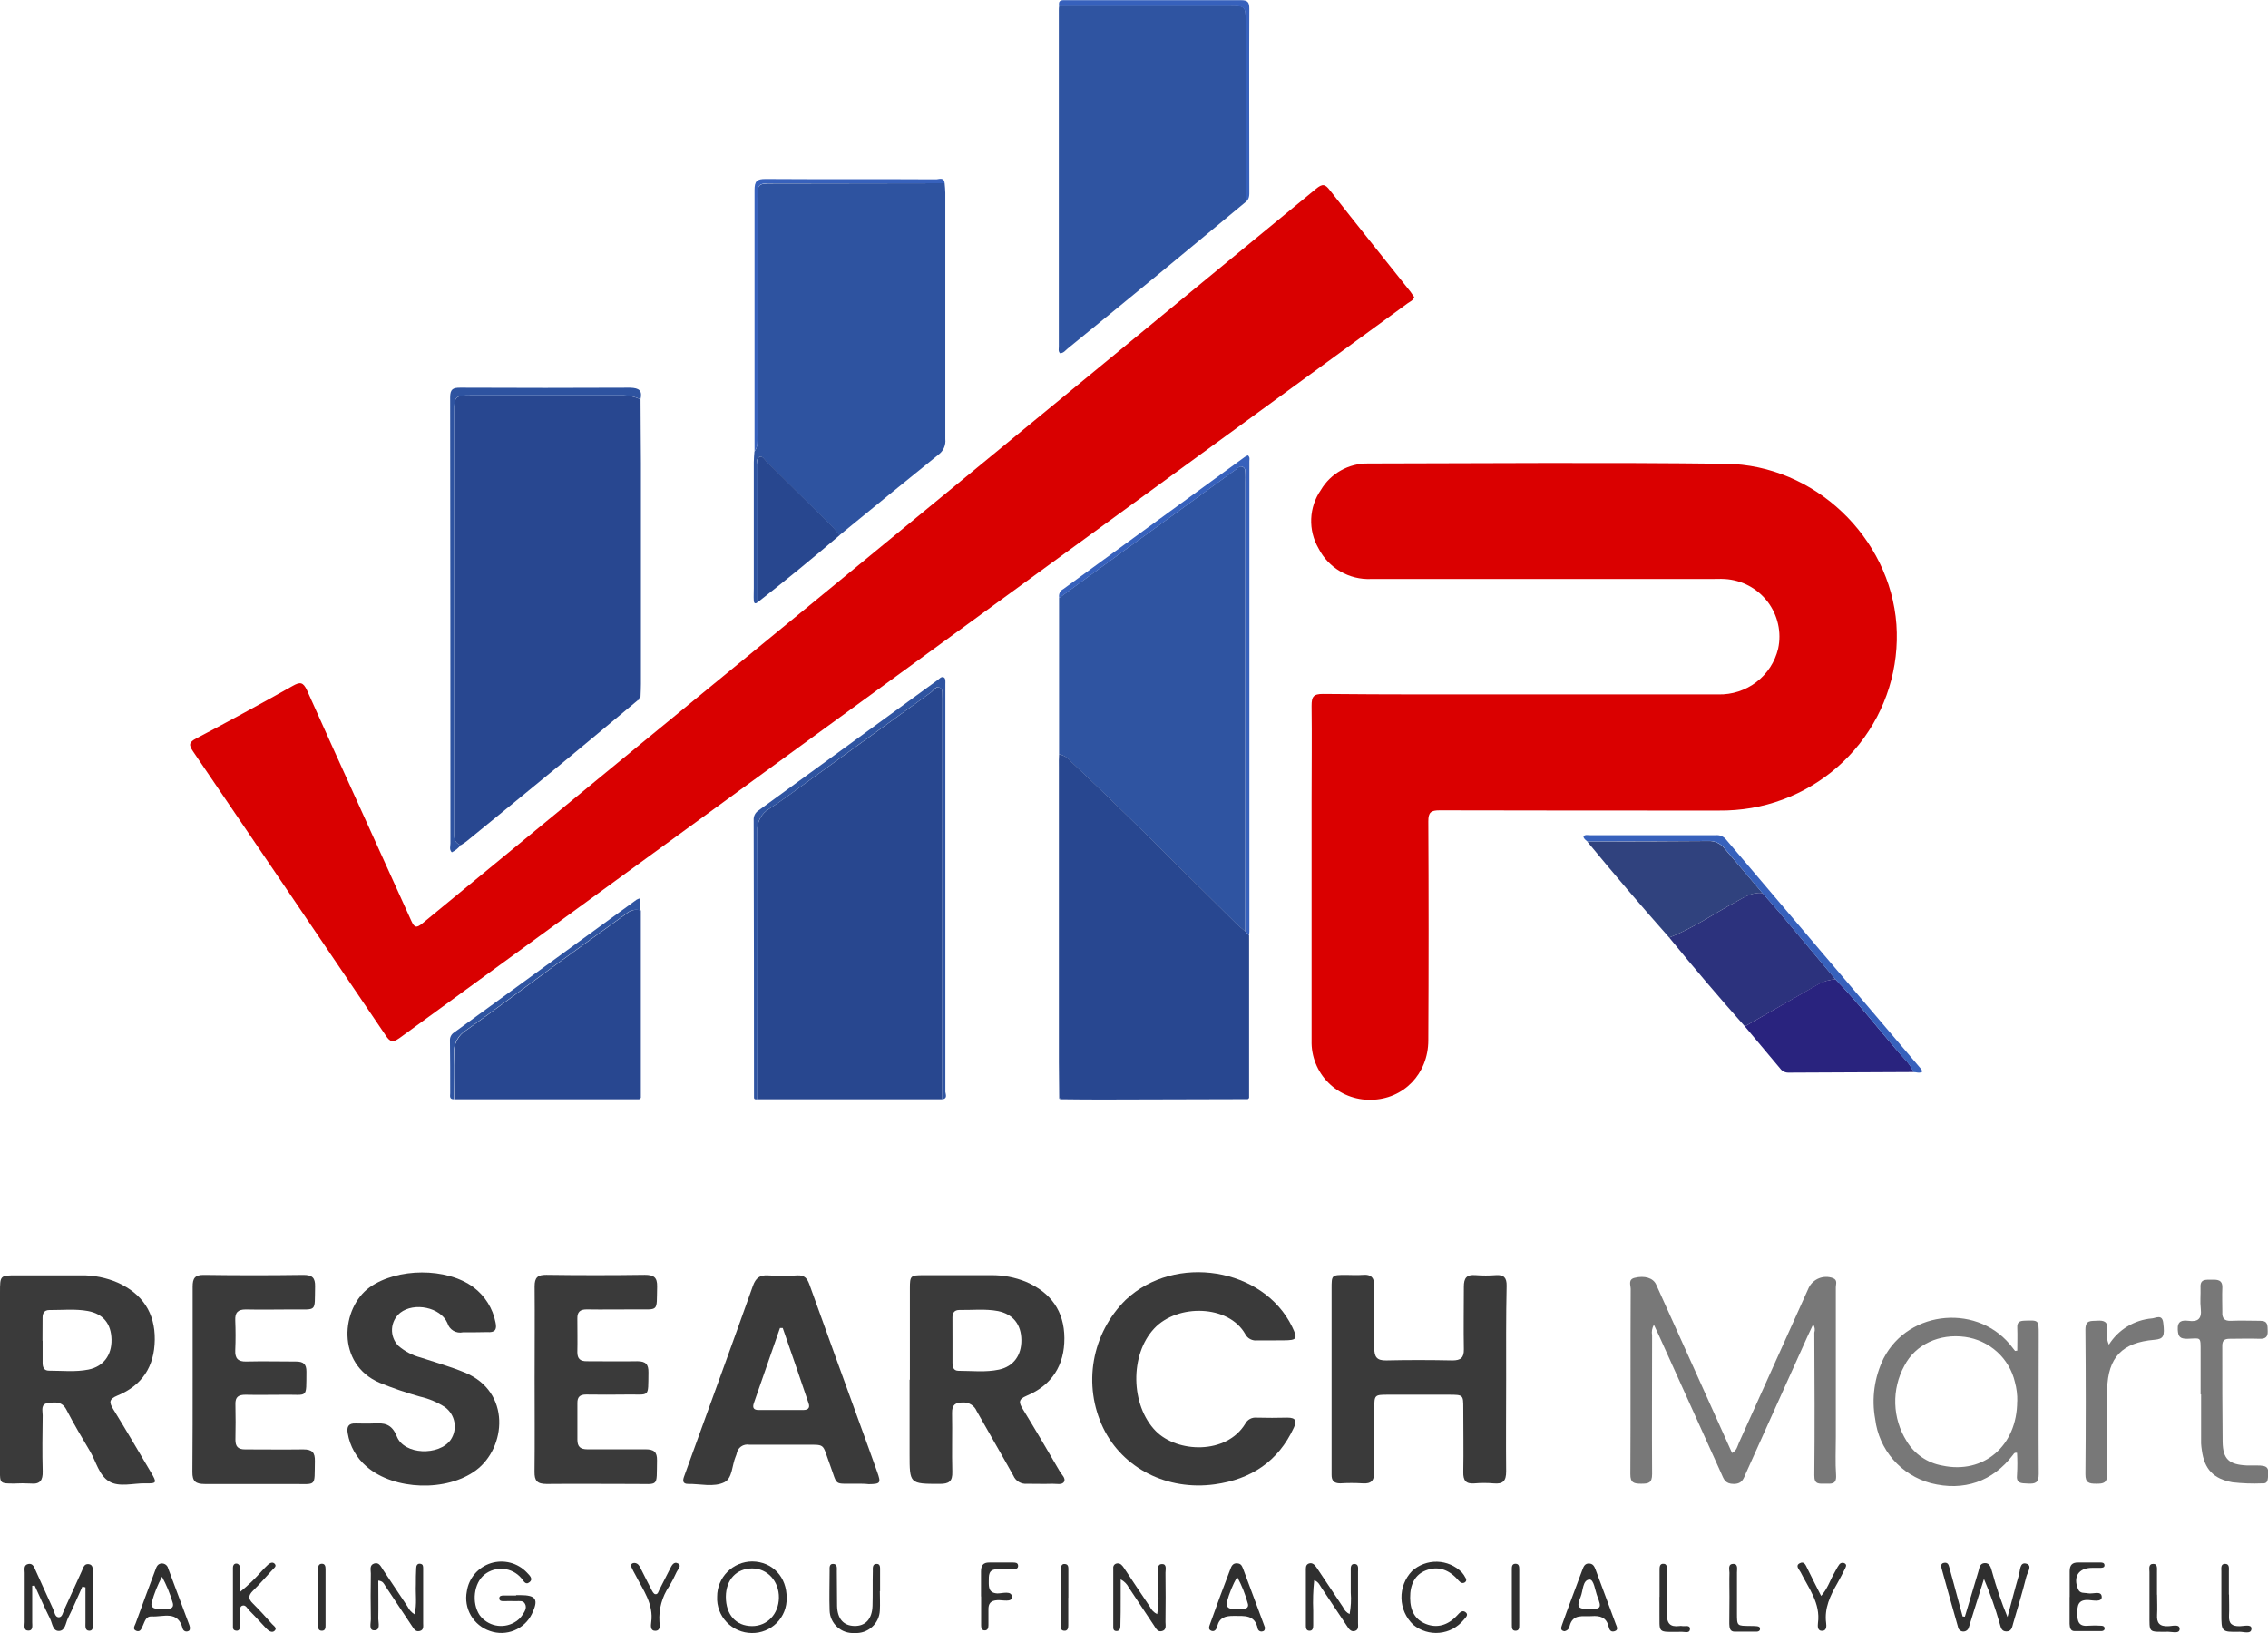 <svg width="100" height="72" viewBox="0 0 100 72" fill="none" xmlns="http://www.w3.org/2000/svg">
<g clip-path="url(#clip0_7_7)">
<path d="M62.355 13.095C62.308 13.252 62.176 13.294 62.075 13.366C59.407 15.313 56.739 17.26 54.071 19.206C49.401 22.612 44.73 26.017 40.058 29.42C32.574 34.87 25.092 40.32 17.611 45.772C17.308 45.983 17.197 45.939 17.005 45.653C14.178 41.474 11.349 37.301 8.515 33.134C8.312 32.835 8.332 32.727 8.656 32.556C10.08 31.805 11.494 31.036 12.898 30.246C13.229 30.059 13.363 30.062 13.539 30.441C15.057 33.831 16.605 37.207 18.132 40.593C18.273 40.909 18.365 40.925 18.628 40.709C24.389 35.967 30.155 31.231 35.928 26.5C43.299 20.444 50.665 14.386 58.026 8.325C58.312 8.09 58.428 8.113 58.641 8.395C59.814 9.896 61.01 11.379 62.195 12.868C62.244 12.945 62.302 13.023 62.355 13.095Z" fill="#D90000"/>
<path d="M67.067 30.617C69.967 30.617 72.868 30.617 75.766 30.617C76.371 30.631 76.963 30.439 77.443 30.072C77.923 29.705 78.261 29.186 78.401 28.602C78.479 28.244 78.478 27.873 78.397 27.516C78.317 27.158 78.16 26.822 77.937 26.53C77.714 26.239 77.43 25.998 77.105 25.825C76.779 25.652 76.42 25.552 76.052 25.529C75.853 25.517 75.653 25.529 75.452 25.529C70.451 25.529 65.451 25.529 60.452 25.529C59.977 25.549 59.506 25.433 59.096 25.194C58.686 24.956 58.354 24.605 58.139 24.184C57.908 23.787 57.795 23.334 57.813 22.876C57.831 22.419 57.98 21.976 58.242 21.599C58.454 21.241 58.758 20.945 59.123 20.741C59.487 20.536 59.899 20.431 60.318 20.435C65.574 20.425 70.832 20.384 76.088 20.448C80.009 20.494 83.335 23.694 83.617 27.534C83.748 29.427 83.168 31.302 81.988 32.796C80.808 34.29 79.111 35.298 77.227 35.624C76.748 35.705 76.262 35.744 75.776 35.738C71.678 35.738 67.577 35.738 63.477 35.728C63.094 35.728 62.975 35.815 62.977 36.213C62.994 39.429 62.994 42.647 62.977 45.865C62.977 47.348 61.881 48.469 60.457 48.49C60.109 48.499 59.763 48.437 59.44 48.309C59.116 48.181 58.823 47.989 58.577 47.744C58.331 47.5 58.138 47.208 58.01 46.887C57.881 46.566 57.82 46.223 57.83 45.877C57.83 42.346 57.83 38.814 57.83 35.283C57.83 33.893 57.847 32.505 57.83 31.117C57.83 30.718 57.909 30.593 58.336 30.596C61.247 30.625 64.154 30.617 67.067 30.617Z" fill="#DA0000"/>
<path d="M28.091 30.899C27.043 31.77 26.001 32.645 24.95 33.511C23.49 34.711 22.029 35.906 20.565 37.099C20.487 37.158 20.405 37.212 20.32 37.262C19.969 37.145 20.027 36.838 20.027 36.586C20.027 30.437 20.027 24.288 20.027 18.14C20.027 17.488 20.078 17.437 20.734 17.437C22.961 17.437 25.189 17.437 27.417 17.437C27.702 17.429 27.985 17.488 28.243 17.611C28.243 18.543 28.258 19.475 28.26 20.41C28.26 23.659 28.26 26.908 28.26 30.157C28.26 30.341 28.25 30.524 28.243 30.708L28.091 30.899Z" fill="#284790"/>
<path d="M41.545 48.467H33.397C33.397 44.528 33.397 40.589 33.397 36.65C33.382 36.453 33.423 36.256 33.515 36.081C33.607 35.906 33.747 35.76 33.918 35.66C34.475 35.293 35.014 34.895 35.554 34.503C37.386 33.176 39.218 31.851 41.049 30.526C41.169 30.439 41.276 30.242 41.438 30.314C41.6 30.386 41.528 30.617 41.549 30.778C41.552 30.834 41.552 30.891 41.549 30.947L41.545 48.467Z" fill="#28478F"/>
<path d="M41.651 8.08C41.662 8.219 41.681 8.359 41.681 8.503C41.681 12.124 41.681 15.745 41.681 19.365C41.695 19.49 41.676 19.616 41.628 19.731C41.579 19.847 41.502 19.948 41.404 20.026C39.932 21.209 38.471 22.408 37.008 23.603C36.924 23.489 36.835 23.379 36.739 23.275C35.754 22.293 34.767 21.314 33.779 20.338C33.694 20.253 33.619 20.09 33.478 20.151C33.337 20.213 33.397 20.378 33.397 20.497C33.397 22.518 33.397 24.539 33.397 26.559C33.288 26.65 33.241 26.582 33.236 26.485C33.224 26.3 33.236 26.116 33.236 25.934C33.236 24.081 33.236 22.226 33.236 20.372C33.236 20.217 33.254 20.062 33.264 19.908C33.429 19.696 33.395 19.452 33.395 19.215V8.764C33.395 8.116 33.42 8.092 34.069 8.092L41.651 8.08Z" fill="#2E53A0"/>
<path d="M46.696 33.255V26.366C47.592 25.713 48.486 25.061 49.381 24.408L54.494 20.696C54.583 20.63 54.664 20.524 54.793 20.588C54.921 20.651 54.901 20.776 54.908 20.889C54.914 21.001 54.908 21.115 54.908 21.228C54.908 27.843 54.908 34.459 54.908 41.076C54.761 40.945 54.605 40.822 54.464 40.682C52.057 38.309 49.684 35.899 47.221 33.581C47.09 33.414 46.904 33.299 46.696 33.255Z" fill="#2F54A1"/>
<path d="M54.921 8.908C53.706 9.915 52.495 10.923 51.275 11.928C49.881 13.076 48.484 14.221 47.083 15.362C46.978 15.447 46.895 15.574 46.737 15.574C46.651 15.487 46.685 15.384 46.685 15.29C46.685 10.346 46.685 5.402 46.685 0.458C46.685 0.388 46.685 0.316 46.7 0.246H54.199C54.91 0.246 54.925 0.263 54.927 0.951C54.922 3.609 54.919 6.261 54.921 8.908Z" fill="#2F54A1"/>
<path d="M46.696 33.255C46.907 33.297 47.097 33.413 47.23 33.581C49.693 35.899 52.065 38.309 54.472 40.682C54.613 40.822 54.769 40.945 54.917 41.076L55.075 41.245V48.403C55.061 48.428 55.04 48.448 55.015 48.461L48.821 48.477C48.14 48.477 47.456 48.477 46.773 48.465L46.702 48.397C46.702 47.874 46.688 47.35 46.688 46.829C46.688 42.486 46.688 38.145 46.688 33.806C46.681 33.621 46.69 33.437 46.696 33.255Z" fill="#284790"/>
<path d="M28.175 48.467H20.027C20.027 47.801 20.05 47.136 20.027 46.471C20.011 46.26 20.054 46.049 20.153 45.862C20.251 45.675 20.401 45.519 20.584 45.411C21.938 44.445 23.267 43.445 24.61 42.466C25.608 41.735 26.613 41.017 27.615 40.29C27.7 40.212 27.803 40.157 27.916 40.13C28.028 40.104 28.145 40.108 28.256 40.142V48.405L28.175 48.467Z" fill="#284790"/>
<path d="M40.118 60.831C40.118 59.486 40.118 58.14 40.118 56.794C40.118 56.25 40.152 56.224 40.707 56.224C41.707 56.224 42.706 56.224 43.697 56.224C44.228 56.217 44.754 56.317 45.244 56.519C46.335 56.991 46.925 57.809 46.931 58.998C46.937 60.187 46.388 61.07 45.267 61.541C44.893 61.696 44.921 61.842 45.098 62.128C45.654 63.035 46.192 63.952 46.732 64.882C46.816 65.024 47.001 65.177 46.916 65.332C46.831 65.486 46.581 65.416 46.403 65.421C46.032 65.433 45.66 65.421 45.291 65.421C45.164 65.434 45.036 65.406 44.926 65.342C44.817 65.277 44.731 65.179 44.682 65.063C44.15 64.107 43.593 63.156 43.061 62.21C43.012 62.094 42.928 61.996 42.82 61.929C42.713 61.862 42.587 61.829 42.461 61.835C42.115 61.835 41.972 61.943 41.978 62.299C41.995 63.164 41.965 64.028 41.989 64.893C42.002 65.317 41.841 65.425 41.44 65.425C40.105 65.425 40.105 65.425 40.105 64.111V60.831H40.118ZM41.997 59.106V60.081C41.997 60.265 42.032 60.437 42.262 60.439C42.858 60.439 43.46 60.513 44.05 60.386C44.691 60.248 45.043 59.75 45.034 59.079C45.026 58.407 44.68 57.947 44.009 57.807C43.445 57.699 42.873 57.767 42.301 57.758C42.087 57.758 41.995 57.879 41.995 58.081C41.995 58.426 41.997 58.767 41.997 59.106Z" fill="#3A3A3A"/>
<path d="M3.20654e-06 60.806C3.20654e-06 59.534 3.20654e-06 58.263 3.20654e-06 56.991C3.20654e-06 56.233 -9.68575e-07 56.231 0.743 56.231C1.687 56.231 2.629 56.231 3.571 56.231C4.13 56.222 4.684 56.333 5.196 56.555C6.281 57.047 6.839 57.886 6.824 59.07C6.809 60.255 6.268 61.081 5.183 61.53C4.795 61.691 4.808 61.833 5 62.143C5.566 63.06 6.108 63.992 6.657 64.918C6.93 65.378 6.918 65.414 6.405 65.402C5.893 65.389 5.252 65.586 4.808 65.315C4.363 65.043 4.242 64.452 3.977 64.001C3.616 63.391 3.251 62.78 2.926 62.151C2.732 61.778 2.424 61.821 2.121 61.859C1.777 61.903 1.884 62.2 1.882 62.405C1.871 63.225 1.86 64.047 1.882 64.868C1.892 65.264 1.775 65.452 1.35 65.41C1.107 65.397 0.864 65.397 0.621 65.41C-1.55829e-05 65.41 -0.002 65.41 -0.004 64.808V60.806H3.20654e-06ZM1.879 59.11V60.085C1.879 60.274 1.931 60.433 2.157 60.433C2.74 60.433 3.328 60.5 3.904 60.384C4.56 60.25 4.931 59.748 4.917 59.059C4.902 58.371 4.556 57.932 3.881 57.805C3.317 57.701 2.744 57.765 2.172 57.761C1.958 57.761 1.877 57.896 1.877 58.093C1.873 58.441 1.873 58.78 1.873 59.119L1.879 59.11Z" fill="#3A3A3A"/>
<path d="M66.409 60.852C66.409 62.198 66.396 63.543 66.409 64.878C66.409 65.302 66.268 65.44 65.862 65.404C65.578 65.38 65.292 65.38 65.008 65.404C64.624 65.436 64.512 65.264 64.519 64.906C64.536 63.971 64.519 63.037 64.519 62.102C64.519 61.498 64.519 61.496 63.878 61.494H61.204C60.61 61.494 60.598 61.507 60.595 62.079C60.595 63.014 60.583 63.95 60.595 64.885C60.595 65.262 60.48 65.433 60.079 65.402C59.751 65.382 59.422 65.382 59.094 65.402C58.816 65.402 58.709 65.283 58.712 65.02C58.712 64.681 58.712 64.34 58.712 64.001C58.712 61.606 58.712 59.213 58.712 56.82C58.712 56.214 58.712 56.214 59.337 56.212C59.579 56.212 59.824 56.231 60.064 56.212C60.491 56.171 60.606 56.362 60.595 56.756C60.576 57.648 60.595 58.54 60.595 59.432C60.595 59.827 60.704 59.992 61.129 59.981C62.099 59.958 63.071 59.962 64.04 59.981C64.408 59.981 64.551 59.863 64.544 59.49C64.527 58.568 64.544 57.646 64.544 56.735C64.544 56.352 64.662 56.188 65.061 56.222C65.361 56.245 65.661 56.245 65.96 56.222C66.313 56.199 66.435 56.341 66.43 56.688C66.4 58.074 66.409 59.464 66.409 60.852Z" fill="#3A3A3A"/>
<path d="M37.792 65.418C36.724 65.402 36.955 65.561 36.59 64.571C36.224 63.581 36.442 63.711 35.351 63.698C34.58 63.698 33.809 63.698 33.038 63.698C32.975 63.686 32.91 63.688 32.848 63.702C32.785 63.715 32.726 63.742 32.674 63.779C32.622 63.816 32.578 63.863 32.545 63.917C32.512 63.971 32.49 64.031 32.48 64.094C32.471 64.136 32.456 64.176 32.438 64.215C32.271 64.603 32.299 65.173 31.94 65.353C31.47 65.586 30.872 65.418 30.336 65.427C30.093 65.427 30.101 65.272 30.161 65.105C30.289 64.745 30.422 64.385 30.552 64.024C31.434 61.585 32.325 59.151 33.194 56.703C33.32 56.349 33.497 56.207 33.873 56.233C34.3 56.26 34.728 56.26 35.154 56.233C35.486 56.212 35.601 56.383 35.697 56.657C36.436 58.709 37.178 60.762 37.925 62.814C38.176 63.507 38.431 64.2 38.676 64.895C38.853 65.393 38.826 65.429 38.305 65.438C38.136 65.418 37.967 65.418 37.792 65.418ZM34.512 58.553H34.39C34.002 59.662 33.617 60.77 33.234 61.878C33.164 62.09 33.254 62.168 33.448 62.168H35.419C35.611 62.168 35.727 62.087 35.654 61.878C35.28 60.772 34.899 59.663 34.512 58.553Z" fill="#3A3A3A"/>
<path d="M56.078 59.098C55.865 59.098 55.651 59.098 55.438 59.098C55.331 59.112 55.223 59.093 55.128 59.044C55.032 58.995 54.955 58.917 54.906 58.822C54.171 57.521 51.916 57.475 50.891 58.574C49.806 59.731 49.848 61.965 50.959 63.096C51.911 64.062 54.079 64.141 54.908 62.77C54.954 62.682 55.026 62.61 55.113 62.563C55.2 62.516 55.3 62.496 55.399 62.505C55.856 62.516 56.313 62.518 56.768 62.505C57.14 62.505 57.183 62.657 57.046 62.95C56.36 64.433 55.164 65.222 53.565 65.444C51.467 65.736 49.507 64.743 48.642 62.958C48.198 62.031 48.055 60.99 48.233 59.978C48.411 58.967 48.901 58.035 49.635 57.311C51.807 55.26 55.711 55.892 56.973 58.5C57.232 59.036 57.187 59.091 56.595 59.096L56.078 59.098Z" fill="#3A3A3A"/>
<path d="M20.841 58.742C20.698 58.742 20.555 58.742 20.413 58.742C20.269 58.773 20.117 58.749 19.99 58.674C19.863 58.599 19.769 58.478 19.728 58.337C19.425 57.636 18.261 57.405 17.65 57.879C17.542 57.967 17.454 58.075 17.391 58.198C17.328 58.322 17.292 58.456 17.284 58.594C17.277 58.732 17.299 58.87 17.348 58.999C17.397 59.128 17.473 59.245 17.571 59.343C17.854 59.585 18.188 59.76 18.549 59.854C19.19 60.066 19.858 60.252 20.492 60.515C22.553 61.363 22.319 63.842 20.982 64.829C19.7 65.779 17.387 65.715 16.17 64.668C15.721 64.289 15.424 63.763 15.33 63.185C15.283 62.903 15.367 62.746 15.683 62.761C15.939 62.761 16.198 62.774 16.454 62.761C16.928 62.732 17.27 62.761 17.498 63.336C17.819 64.149 19.361 64.2 19.873 63.48C20.024 63.254 20.083 62.979 20.036 62.712C19.989 62.444 19.841 62.205 19.621 62.043C19.286 61.825 18.914 61.668 18.523 61.579C17.918 61.41 17.323 61.207 16.742 60.969C14.809 60.144 15.034 57.663 16.302 56.756C17.517 55.896 19.687 55.877 20.877 56.756C21.384 57.136 21.73 57.69 21.849 58.309C21.924 58.64 21.806 58.757 21.486 58.733C21.27 58.733 21.054 58.742 20.841 58.742Z" fill="#3A3A3A"/>
<path d="M23.572 60.797C23.572 59.437 23.583 58.076 23.572 56.718C23.572 56.33 23.703 56.203 24.096 56.209C25.538 56.229 26.98 56.229 28.423 56.209C28.818 56.209 28.986 56.309 28.974 56.733C28.944 57.875 29.082 57.725 27.965 57.733C27.267 57.733 26.567 57.744 25.866 57.733C25.573 57.733 25.452 57.845 25.456 58.134C25.456 58.629 25.467 59.125 25.456 59.617C25.456 59.909 25.584 60.019 25.87 60.017C26.614 60.017 27.365 60.03 28.098 60.017C28.476 60.017 28.598 60.155 28.591 60.517C28.574 61.655 28.666 61.471 27.643 61.486C27.042 61.494 26.442 61.494 25.843 61.486C25.567 61.486 25.454 61.596 25.458 61.863C25.458 62.401 25.458 62.939 25.458 63.478C25.458 63.795 25.599 63.901 25.902 63.901C26.757 63.901 27.611 63.901 28.465 63.901C28.831 63.901 28.976 64.014 28.969 64.391C28.944 65.601 29.076 65.421 27.959 65.429C26.678 65.429 25.396 65.416 24.104 65.429C23.677 65.429 23.564 65.285 23.568 64.889C23.583 63.511 23.572 62.157 23.572 60.797Z" fill="#3A3A3A"/>
<path d="M8.494 60.757C8.494 59.411 8.494 58.066 8.494 56.731C8.494 56.356 8.596 56.205 9.004 56.212C10.461 56.233 11.918 56.233 13.374 56.212C13.767 56.212 13.902 56.337 13.893 56.724C13.867 57.879 14.004 57.725 12.898 57.735C12.212 57.735 11.527 57.752 10.841 57.735C10.48 57.735 10.361 57.871 10.373 58.212C10.39 58.651 10.393 59.091 10.373 59.528C10.356 59.89 10.489 60.041 10.864 60.03C11.593 60.011 12.321 60.03 13.049 60.03C13.378 60.03 13.513 60.142 13.511 60.475C13.498 61.696 13.596 61.479 12.53 61.496C11.96 61.496 11.388 61.509 10.822 61.496C10.516 61.496 10.373 61.59 10.38 61.907C10.393 62.431 10.39 62.967 10.38 63.48C10.38 63.787 10.502 63.904 10.807 63.904C11.661 63.904 12.515 63.916 13.37 63.904C13.767 63.904 13.893 64.041 13.884 64.425C13.859 65.588 13.989 65.425 12.885 65.431C11.604 65.431 10.322 65.431 9.03 65.431C8.624 65.431 8.479 65.313 8.483 64.901C8.494 63.511 8.494 62.141 8.494 60.757Z" fill="#3A3A3A"/>
<path d="M79.945 58.392C79.853 58.589 79.77 58.759 79.691 58.934C78.79 60.938 77.888 62.941 76.985 64.944C76.878 65.181 76.829 65.427 76.443 65.427C76.056 65.427 76.001 65.204 75.892 64.961C74.982 62.945 74.071 60.93 73.16 58.915C73.092 58.761 73.017 58.61 72.923 58.409C72.843 58.551 72.815 58.715 72.844 58.875C72.844 60.916 72.831 62.956 72.844 64.995C72.844 65.393 72.68 65.418 72.363 65.418C72.047 65.418 71.881 65.38 71.885 64.995C71.902 62.274 71.885 59.553 71.9 56.835C71.9 56.665 71.774 56.411 72.077 56.341C72.504 56.233 72.893 56.341 73.025 56.642C73.581 57.869 74.135 59.097 74.687 60.325L76.37 64.064C76.584 63.95 76.605 63.757 76.678 63.6C77.706 61.326 78.73 59.052 79.751 56.777C79.844 56.588 80.005 56.439 80.202 56.361C80.4 56.282 80.62 56.28 80.819 56.354C81.032 56.438 80.945 56.618 80.945 56.756C80.945 58.954 80.945 61.15 80.945 63.344C80.945 63.912 80.917 64.48 80.956 65.039C80.983 65.463 80.742 65.418 80.477 65.416C80.212 65.414 79.99 65.467 79.997 65.046C80.018 62.95 80.007 60.852 79.997 58.757C80.016 58.696 80.022 58.632 80.013 58.569C80.004 58.505 79.981 58.445 79.945 58.392Z" fill="#787878"/>
<path d="M76.934 45.255C75.795 43.973 74.683 42.667 73.598 41.337C74.638 40.936 75.55 40.294 76.524 39.771C76.898 39.559 77.254 39.319 77.713 39.377C77.966 39.665 78.222 39.949 78.469 40.241C79.293 41.22 80.113 42.199 80.93 43.178C80.671 43.193 80.42 43.266 80.193 43.39L76.934 45.255Z" fill="#2C327D"/>
<path d="M88.945 59.549C88.945 59.214 88.958 58.879 88.945 58.545C88.933 58.299 89.033 58.237 89.264 58.229C89.891 58.208 89.892 58.197 89.892 58.831C89.892 60.884 89.879 62.935 89.892 64.988C89.892 65.374 89.748 65.427 89.422 65.412C89.095 65.397 88.888 65.412 88.935 65.003C88.953 64.688 88.953 64.371 88.935 64.056C88.813 64.035 88.794 64.096 88.762 64.139C87.863 65.323 86.585 65.764 85.131 65.393C84.486 65.218 83.909 64.856 83.472 64.354C83.036 63.851 82.761 63.231 82.681 62.573C82.513 61.66 82.644 60.718 83.055 59.884C84.174 57.72 87.299 57.475 88.743 59.43L88.847 59.562L88.945 59.549ZM88.945 61.785C88.952 61.498 88.916 61.213 88.841 60.937C88.721 60.423 88.446 59.958 88.054 59.602C87.661 59.247 87.169 59.018 86.643 58.945C85.524 58.79 84.452 59.271 83.967 60.217C83.686 60.73 83.548 61.308 83.566 61.891C83.583 62.475 83.756 63.043 84.067 63.539C84.235 63.821 84.463 64.063 84.734 64.249C85.006 64.435 85.314 64.561 85.639 64.618C87.459 65.007 88.939 63.751 88.941 61.785H88.945Z" fill="#787878"/>
<path d="M77.713 39.377C77.254 39.319 76.898 39.569 76.524 39.771C75.55 40.294 74.638 40.936 73.598 41.337C72.366 39.947 71.16 38.534 69.98 37.099C71.763 37.099 73.547 37.099 75.319 37.082C75.455 37.075 75.589 37.101 75.713 37.157C75.836 37.212 75.944 37.296 76.028 37.402C76.592 38.061 77.154 38.72 77.713 39.377Z" fill="#30427E"/>
<path d="M76.934 45.255L80.193 43.381C80.42 43.26 80.672 43.191 80.93 43.18C81.917 44.197 82.782 45.318 83.706 46.39C83.946 46.668 84.234 46.912 84.364 47.267L78.854 47.293C78.783 47.294 78.713 47.278 78.65 47.246C78.587 47.214 78.532 47.168 78.491 47.111C77.972 46.49 77.451 45.873 76.934 45.255Z" fill="#29237E"/>
<path d="M97.029 61.484C97.029 60.861 97.029 60.238 97.029 59.615C97.029 58.905 97.055 59.009 96.438 59.028C96.115 59.028 96.038 58.932 96.021 58.627C96 58.242 96.201 58.203 96.489 58.235C96.916 58.297 97.087 58.14 97.036 57.701C96.999 57.394 97.036 57.078 97.025 56.769C97.001 56.381 97.262 56.428 97.505 56.424C97.749 56.419 98.001 56.411 97.986 56.78C97.971 57.148 97.986 57.489 97.986 57.839C97.971 58.127 98.071 58.25 98.377 58.235C98.804 58.216 99.231 58.235 99.658 58.235C100.013 58.235 99.977 58.447 99.987 58.689C99.998 58.93 99.902 59.036 99.639 59.028C99.199 59.011 98.755 59.028 98.313 59.028C98.076 59.028 97.984 59.102 97.984 59.341C97.984 60.757 97.984 62.174 97.999 63.579C98.014 64.342 98.285 64.575 99.067 64.613C99.21 64.613 99.353 64.613 99.494 64.613C99.996 64.613 100.058 64.696 99.993 65.19C99.974 65.351 99.91 65.414 99.754 65.402C99.312 65.421 98.87 65.406 98.43 65.355C97.593 65.202 97.194 64.776 97.082 63.937C97.067 63.84 97.056 63.742 97.05 63.643C97.05 62.92 97.05 62.198 97.05 61.477L97.029 61.484Z" fill="#787878"/>
<path d="M33.407 26.555C33.407 24.533 33.407 22.512 33.407 20.492C33.407 20.374 33.352 20.204 33.489 20.147C33.625 20.09 33.702 20.249 33.79 20.334C34.779 21.311 35.766 22.29 36.75 23.27C36.845 23.375 36.935 23.485 37.019 23.599C35.831 24.616 34.631 25.597 33.407 26.555Z" fill="#28478F"/>
<path d="M92.984 59.288C93.189 58.961 93.468 58.685 93.799 58.484C94.13 58.283 94.504 58.161 94.891 58.129C95.062 58.112 95.333 57.937 95.38 58.316C95.455 58.918 95.4 59.036 94.987 59.072C93.578 59.191 92.941 59.839 92.909 61.259C92.882 62.503 92.884 63.751 92.909 64.995C92.909 65.391 92.747 65.418 92.431 65.418C92.115 65.418 91.946 65.385 91.95 64.995C91.969 62.876 91.969 60.753 91.95 58.625C91.95 58.18 92.2 58.252 92.467 58.231C92.777 58.208 92.954 58.28 92.909 58.642C92.87 58.86 92.896 59.085 92.984 59.288Z" fill="#787878"/>
<path d="M41.545 48.467V30.95C41.548 30.893 41.548 30.836 41.545 30.78C41.523 30.619 41.617 30.401 41.434 30.316C41.25 30.231 41.164 30.437 41.045 30.528C39.211 31.85 37.379 33.176 35.55 34.505C35.009 34.897 34.482 35.295 33.913 35.662C33.742 35.763 33.603 35.908 33.511 36.083C33.419 36.258 33.378 36.455 33.392 36.652C33.403 40.591 33.392 44.53 33.392 48.469H33.35H33.309L33.245 48.399C33.245 44.318 33.24 40.238 33.23 36.158C33.225 36.075 33.242 35.992 33.279 35.917C33.317 35.843 33.373 35.78 33.444 35.734L41.346 29.981C41.423 29.924 41.502 29.82 41.604 29.862C41.707 29.905 41.683 30.059 41.683 30.166C41.683 36.158 41.683 42.15 41.683 48.143C41.698 48.255 41.784 48.444 41.545 48.467Z" fill="#2F54A1"/>
<path d="M28.241 17.606C27.983 17.484 27.7 17.425 27.415 17.433C25.187 17.433 22.959 17.433 20.732 17.433C20.076 17.433 20.027 17.483 20.025 18.136C20.025 24.285 20.025 30.434 20.025 36.582C20.025 36.842 19.967 37.141 20.317 37.258C20.212 37.393 20.077 37.503 19.922 37.58C19.8 37.461 19.86 37.313 19.86 37.181C19.86 30.628 19.856 24.073 19.848 17.517C19.848 17.155 19.974 17.094 20.287 17.094C22.784 17.104 25.283 17.108 27.78 17.094C28.19 17.106 28.328 17.221 28.241 17.606Z" fill="#2E53A0"/>
<path d="M84.36 47.268C84.23 46.912 83.933 46.668 83.702 46.39C82.782 45.318 81.917 44.197 80.926 43.18C80.106 42.2 79.285 41.22 78.465 40.241C78.218 39.949 77.961 39.665 77.709 39.377C77.15 38.718 76.588 38.061 76.033 37.398C75.948 37.292 75.84 37.208 75.717 37.153C75.594 37.097 75.459 37.071 75.323 37.078C73.542 37.078 71.759 37.09 69.984 37.094C69.912 37.033 69.824 36.982 69.816 36.87C69.901 36.789 70.008 36.823 70.102 36.823C71.956 36.823 73.809 36.823 75.655 36.823C75.738 36.816 75.823 36.828 75.9 36.86C75.977 36.893 76.046 36.943 76.099 37.008C78.962 40.384 81.83 43.758 84.702 47.13C84.726 47.166 84.747 47.204 84.764 47.244C84.631 47.342 84.492 47.263 84.36 47.268Z" fill="#3761BC"/>
<path d="M55.075 41.245L54.916 41.076C54.916 34.461 54.916 27.845 54.916 21.228C54.916 21.115 54.916 21.001 54.916 20.889C54.916 20.776 54.916 20.647 54.801 20.588C54.686 20.529 54.588 20.63 54.502 20.696L49.389 24.408C48.492 25.059 47.597 25.712 46.705 26.366C46.684 26.291 46.69 26.211 46.722 26.139C46.754 26.068 46.809 26.009 46.88 25.974L54.891 20.143C54.933 20.117 54.977 20.096 55.023 20.077C55.124 20.162 55.087 20.253 55.087 20.331C55.087 27.245 55.087 34.16 55.087 41.076C55.085 41.133 55.079 41.188 55.075 41.245Z" fill="#3761BC"/>
<path d="M86.635 71.279C86.833 70.616 87.03 69.951 87.23 69.29C87.277 69.133 87.286 68.927 87.514 68.919C87.743 68.91 87.784 69.131 87.835 69.303C88.018 69.981 88.245 70.647 88.514 71.296C88.68 70.676 88.839 70.055 89.018 69.44C89.076 69.243 89.05 68.862 89.343 68.944C89.635 69.027 89.385 69.337 89.343 69.525C89.17 70.212 88.965 70.89 88.766 71.57C88.721 71.729 88.702 71.928 88.469 71.93C88.236 71.932 88.217 71.733 88.168 71.576C87.98 70.909 87.749 70.255 87.476 69.618L87.028 71.044C86.955 71.275 86.884 71.506 86.814 71.735C86.802 71.791 86.772 71.842 86.727 71.878C86.682 71.915 86.626 71.934 86.568 71.934C86.509 71.935 86.452 71.913 86.408 71.874C86.363 71.835 86.335 71.781 86.329 71.722C86.087 70.875 85.849 70.027 85.616 69.18C85.588 69.074 85.55 68.938 85.718 68.908C85.887 68.879 85.919 68.997 85.949 69.11C86.069 69.534 86.18 69.957 86.295 70.381C86.374 70.678 86.455 70.974 86.536 71.271L86.635 71.279Z" fill="#2F2F2F"/>
<path d="M1.42 69.919C1.42 70.455 1.42 70.991 1.42 71.528C1.42 71.669 1.469 71.898 1.247 71.894C1.025 71.89 1.089 71.659 1.089 71.517C1.089 70.794 1.089 70.074 1.089 69.351C1.089 69.207 1.029 69.006 1.245 68.959C1.461 68.913 1.514 69.125 1.583 69.271C1.837 69.824 2.082 70.383 2.339 70.936C2.403 71.072 2.42 71.296 2.582 71.307C2.744 71.318 2.774 71.095 2.836 70.96C3.101 70.394 3.351 69.822 3.609 69.264C3.671 69.127 3.708 68.936 3.915 68.966C4.122 68.995 4.086 69.199 4.088 69.343C4.088 70.078 4.088 70.826 4.088 71.551C4.088 71.682 4.133 71.894 3.945 71.9C3.731 71.9 3.77 71.689 3.768 71.538C3.768 71.021 3.768 70.504 3.768 69.987L3.633 69.953C3.419 70.421 3.223 70.894 2.992 71.356C2.892 71.568 2.877 71.9 2.599 71.909C2.322 71.917 2.309 71.57 2.206 71.366C1.967 70.888 1.753 70.396 1.529 69.909L1.42 69.919Z" fill="#2F2F2F"/>
<path d="M54.921 8.908C54.921 6.259 54.921 3.612 54.921 0.966C54.921 0.278 54.904 0.263 54.193 0.261H46.702C46.641 -0.015 46.828 0.008 47.004 0.008H50.207C51.702 0.008 53.197 0.008 54.707 0.008C55.006 0.008 55.087 0.085 55.085 0.386C55.072 3.062 55.085 5.74 55.085 8.419C55.087 8.597 55.094 8.781 54.921 8.908Z" fill="#3761BC"/>
<path d="M22.761 70.33H22.932C23.643 70.33 23.758 70.517 23.451 71.161C23.29 71.489 23.014 71.747 22.674 71.886C22.334 72.025 21.954 72.034 21.607 71.913C21.252 71.794 20.953 71.551 20.764 71.229C20.576 70.907 20.512 70.528 20.584 70.163C20.626 69.878 20.747 69.61 20.935 69.391C21.123 69.172 21.37 69.01 21.646 68.923C21.923 68.837 22.219 68.83 22.5 68.903C22.78 68.976 23.034 69.126 23.233 69.337C23.34 69.453 23.53 69.612 23.346 69.76C23.162 69.909 23.081 69.686 22.979 69.574C22.781 69.346 22.502 69.202 22.2 69.175C21.899 69.147 21.598 69.237 21.362 69.425C20.888 69.805 20.787 70.669 21.148 71.212C21.318 71.443 21.567 71.604 21.849 71.664C22.131 71.724 22.425 71.678 22.675 71.536C22.826 71.454 22.953 71.335 23.045 71.191C23.139 71.046 23.239 70.89 23.149 70.716C23.06 70.542 22.874 70.604 22.722 70.595C22.571 70.587 22.381 70.595 22.207 70.595C22.124 70.595 22.02 70.595 22.015 70.477C22.011 70.358 22.109 70.349 22.195 70.347C22.381 70.347 22.566 70.347 22.752 70.347L22.761 70.33Z" fill="#2F2F2F"/>
<path d="M28.241 40.142C28.131 40.108 28.013 40.104 27.901 40.13C27.788 40.157 27.684 40.212 27.6 40.29C26.599 41.017 25.593 41.735 24.595 42.466C23.252 43.445 21.924 44.445 20.569 45.411C20.386 45.519 20.236 45.675 20.138 45.862C20.039 46.049 19.996 46.26 20.012 46.471C20.044 47.136 20.012 47.801 20.012 48.467C19.798 48.467 19.85 48.312 19.85 48.2C19.85 47.422 19.85 46.642 19.839 45.869C19.836 45.799 19.852 45.73 19.886 45.668C19.919 45.607 19.969 45.555 20.029 45.519L28.072 39.665C28.122 39.639 28.174 39.62 28.228 39.605L28.241 40.142Z" fill="#2F54A1"/>
<path d="M34.684 70.455C34.691 70.658 34.655 70.86 34.58 71.049C34.505 71.238 34.393 71.41 34.249 71.554C34.105 71.699 33.933 71.813 33.744 71.889C33.554 71.966 33.351 72.004 33.147 72C32.939 71.999 32.734 71.955 32.543 71.873C32.353 71.791 32.181 71.671 32.038 71.521C31.896 71.371 31.785 71.195 31.713 71.001C31.641 70.808 31.609 70.602 31.62 70.396C31.619 69.987 31.782 69.595 32.072 69.305C32.362 69.014 32.756 68.85 33.168 68.847C34.061 68.858 34.697 69.534 34.684 70.455ZM32.004 70.402C32.004 71.193 32.446 71.691 33.16 71.695C33.83 71.695 34.33 71.169 34.343 70.449C34.356 69.728 33.845 69.152 33.162 69.154C32.478 69.156 32.008 69.644 32.004 70.402Z" fill="#2F2F2F"/>
<path d="M59.506 71.167C59.565 70.854 59.582 70.535 59.557 70.218C59.557 69.906 59.557 69.595 59.557 69.284C59.557 69.15 59.53 68.949 59.726 68.957C59.923 68.966 59.876 69.169 59.878 69.298C59.878 70.048 59.878 70.799 59.878 71.551C59.878 71.684 59.918 71.86 59.735 71.911C59.551 71.962 59.461 71.797 59.376 71.669C59.004 71.116 58.637 70.559 58.265 70.004C58.188 69.889 58.139 69.748 57.945 69.673C57.897 70.12 57.883 70.569 57.902 71.017C57.902 71.229 57.902 71.441 57.902 71.653C57.902 71.765 57.889 71.905 57.734 71.9C57.578 71.896 57.578 71.756 57.578 71.646C57.578 71.108 57.578 70.57 57.578 70.031C57.578 69.777 57.578 69.521 57.578 69.267C57.578 69.141 57.558 68.993 57.71 68.938C57.862 68.883 57.975 69 58.056 69.123C58.443 69.699 58.825 70.279 59.214 70.858C59.271 70.992 59.375 71.102 59.506 71.167Z" fill="#2F2F2F"/>
<path d="M51.021 71.169C51.079 70.854 51.096 70.533 51.07 70.214C51.081 69.932 51.07 69.648 51.07 69.366C51.07 69.214 50.999 68.959 51.243 68.963C51.457 68.963 51.388 69.205 51.388 69.347C51.397 70.069 51.397 70.791 51.388 71.515C51.388 71.659 51.444 71.856 51.241 71.913C51.038 71.97 50.968 71.797 50.882 71.669C50.51 71.114 50.143 70.557 49.774 70.002C49.694 69.846 49.568 69.719 49.413 69.637V70.47C49.413 70.881 49.413 71.292 49.4 71.701C49.4 71.803 49.364 71.913 49.231 71.913C49.099 71.913 49.086 71.824 49.086 71.737C49.086 70.873 49.086 70.009 49.086 69.146C49.082 69.121 49.084 69.095 49.091 69.071C49.097 69.046 49.109 69.024 49.124 69.004C49.14 68.984 49.16 68.968 49.182 68.956C49.205 68.944 49.229 68.936 49.255 68.934C49.408 68.917 49.485 69.027 49.558 69.133C49.936 69.701 50.312 70.269 50.692 70.828C50.76 70.976 50.876 71.096 51.021 71.169Z" fill="#2F2F2F"/>
<path d="M16.68 69.69C16.68 70.256 16.691 70.813 16.68 71.371C16.68 71.557 16.793 71.888 16.494 71.881C16.251 71.881 16.356 71.557 16.351 71.377C16.338 70.712 16.341 70.044 16.351 69.379C16.351 69.222 16.281 69.006 16.499 68.938C16.716 68.87 16.791 69.07 16.883 69.205C17.248 69.748 17.607 70.292 17.97 70.835C18.038 70.976 18.145 71.095 18.28 71.176C18.391 70.724 18.318 70.29 18.337 69.864C18.337 69.623 18.337 69.383 18.352 69.141C18.352 69.038 18.397 68.93 18.528 68.949C18.658 68.968 18.656 69.055 18.658 69.144C18.658 69.498 18.658 69.851 18.658 70.203C18.658 70.657 18.658 71.11 18.658 71.564C18.658 71.697 18.694 71.871 18.502 71.913C18.31 71.956 18.25 71.807 18.171 71.701C17.776 71.112 17.387 70.519 16.992 69.93C16.928 69.832 16.892 69.712 16.68 69.69Z" fill="#2F2F2F"/>
<path d="M62.176 70.451C62.176 71.042 62.411 71.419 62.879 71.604C63.346 71.788 63.831 71.678 64.254 71.218C64.356 71.106 64.468 70.977 64.609 71.074C64.784 71.197 64.609 71.326 64.532 71.426C64.401 71.585 64.239 71.717 64.057 71.814C63.874 71.91 63.674 71.971 63.468 71.99C63.262 72.01 63.054 71.989 62.856 71.928C62.658 71.868 62.474 71.769 62.315 71.638C61.991 71.331 61.803 70.91 61.793 70.466C61.782 70.022 61.949 69.593 62.257 69.271C62.56 68.996 62.959 68.848 63.369 68.859C63.779 68.87 64.17 69.039 64.457 69.33C64.522 69.405 64.577 69.487 64.621 69.576C64.632 69.59 64.641 69.606 64.645 69.623C64.65 69.641 64.651 69.659 64.648 69.676C64.646 69.694 64.639 69.711 64.63 69.726C64.621 69.741 64.608 69.754 64.594 69.764C64.564 69.785 64.529 69.797 64.493 69.797C64.457 69.797 64.422 69.785 64.393 69.764C64.339 69.719 64.29 69.669 64.246 69.614C63.835 69.173 63.359 69.046 62.861 69.245C62.404 69.425 62.169 69.839 62.176 70.451Z" fill="#2F2F2F"/>
<path d="M68.974 71.922C68.778 71.888 68.837 71.746 68.876 71.631C69.006 71.256 69.145 70.885 69.284 70.513C69.446 70.074 69.608 69.635 69.775 69.199C69.826 69.065 69.884 68.93 70.067 68.938C70.251 68.947 70.302 69.078 70.354 69.212C70.65 70.008 70.95 70.805 71.242 71.604C71.283 71.712 71.377 71.867 71.187 71.922C70.997 71.977 70.954 71.826 70.924 71.71C70.828 71.303 70.544 71.229 70.179 71.256C69.813 71.284 69.348 71.135 69.207 71.693C69.198 71.751 69.171 71.804 69.129 71.846C69.087 71.887 69.032 71.913 68.974 71.922ZM70.08 70.945C70.584 70.945 70.627 70.892 70.435 70.4C70.328 70.129 70.281 69.631 70.08 69.644C69.777 69.663 69.805 70.133 69.692 70.407C69.501 70.866 69.576 70.943 70.08 70.945Z" fill="#2F2F2F"/>
<path d="M55.773 71.756C55.773 71.85 55.756 71.911 55.67 71.926C55.649 71.933 55.626 71.935 55.604 71.933C55.581 71.931 55.56 71.925 55.54 71.914C55.52 71.904 55.502 71.89 55.488 71.872C55.474 71.855 55.463 71.835 55.457 71.814C55.337 71.178 54.861 71.252 54.389 71.246C54.036 71.246 53.774 71.311 53.673 71.691C53.644 71.807 53.573 71.962 53.411 71.903C53.248 71.843 53.323 71.691 53.362 71.58C53.646 70.779 53.942 69.981 54.248 69.186C54.297 69.05 54.359 68.919 54.543 68.93C54.726 68.94 54.756 69.044 54.81 69.167C55.117 69.99 55.424 70.814 55.73 71.638C55.747 71.676 55.762 71.716 55.773 71.756ZM54.549 69.527C54.352 69.876 54.2 70.247 54.096 70.633C54.083 70.666 54.077 70.701 54.08 70.736C54.084 70.771 54.096 70.805 54.115 70.834C54.135 70.863 54.162 70.887 54.193 70.903C54.225 70.92 54.26 70.928 54.295 70.928C54.48 70.939 54.665 70.939 54.85 70.928C54.989 70.928 55.064 70.835 55.017 70.695C54.907 70.289 54.75 69.897 54.549 69.527Z" fill="#2F2F2F"/>
<path d="M8.372 71.744C8.372 71.814 8.383 71.892 8.295 71.919C8.272 71.929 8.246 71.934 8.221 71.933C8.195 71.933 8.17 71.927 8.147 71.915C8.124 71.904 8.104 71.888 8.088 71.868C8.072 71.848 8.06 71.825 8.054 71.801C7.84 70.985 7.2 71.301 6.687 71.269C6.435 71.254 6.388 71.481 6.303 71.665C6.243 71.788 6.198 71.975 6.012 71.905C5.826 71.835 5.942 71.68 5.98 71.574C6.265 70.789 6.555 70.004 6.851 69.22C6.898 69.089 6.948 68.945 7.129 68.936C7.194 68.933 7.258 68.953 7.309 68.991C7.361 69.03 7.398 69.085 7.413 69.148C7.725 69.984 8.038 70.821 8.351 71.659C8.359 71.686 8.364 71.716 8.372 71.744ZM7.144 69.521C6.951 69.876 6.8 70.252 6.693 70.642C6.634 70.813 6.73 70.919 6.907 70.93C7.078 70.941 7.249 70.941 7.42 70.93C7.608 70.93 7.669 70.813 7.608 70.642C7.493 70.253 7.337 69.877 7.144 69.521Z" fill="#2F2F2F"/>
<path d="M10.585 70.188C10.931 69.91 11.252 69.601 11.544 69.266C11.633 69.175 11.719 69.078 11.813 68.993C11.907 68.908 12.026 68.853 12.116 68.955C12.206 69.057 12.088 69.133 12.026 69.201C11.738 69.514 11.458 69.837 11.155 70.135C10.941 70.347 10.941 70.5 11.155 70.703C11.448 70.993 11.723 71.301 11.999 71.608C12.073 71.691 12.244 71.786 12.097 71.911C11.99 72 11.851 71.911 11.757 71.816C11.503 71.551 11.258 71.273 10.997 71.013C10.903 70.921 10.83 70.729 10.666 70.801C10.544 70.86 10.606 71.032 10.6 71.154C10.589 71.339 10.6 71.523 10.585 71.706C10.585 71.811 10.536 71.917 10.405 71.896C10.275 71.875 10.271 71.794 10.271 71.708C10.271 70.846 10.271 69.983 10.271 69.118C10.271 69.029 10.311 68.945 10.414 68.94C10.516 68.936 10.585 69.036 10.587 69.139C10.587 69.464 10.585 69.784 10.585 70.188Z" fill="#2F2F2F"/>
<path d="M38.794 70.154C38.794 70.436 38.811 70.72 38.794 71.002C38.789 71.14 38.756 71.276 38.697 71.402C38.638 71.528 38.554 71.64 38.45 71.733C38.347 71.826 38.226 71.898 38.094 71.944C37.962 71.989 37.822 72.009 37.683 72C37.544 72.01 37.404 71.991 37.272 71.946C37.139 71.9 37.018 71.829 36.915 71.735C36.812 71.641 36.728 71.528 36.671 71.402C36.613 71.275 36.582 71.139 36.579 71C36.558 70.419 36.579 69.841 36.579 69.26C36.579 69.141 36.553 68.959 36.722 68.955C36.936 68.955 36.895 69.146 36.897 69.277C36.908 69.786 36.897 70.296 36.908 70.805C36.921 71.373 37.192 71.678 37.67 71.689C38.149 71.699 38.452 71.396 38.471 70.801C38.486 70.292 38.471 69.784 38.484 69.275C38.484 69.144 38.456 68.947 38.661 68.955C38.83 68.955 38.802 69.144 38.804 69.262C38.804 69.561 38.804 69.858 38.804 70.154H38.794Z" fill="#2F2F2F"/>
<path d="M41.651 8.08H34.074C33.433 8.08 33.399 8.103 33.399 8.751V19.202C33.399 19.439 33.433 19.687 33.269 19.895C33.269 16.057 33.269 12.218 33.269 8.378C33.269 7.988 33.373 7.889 33.764 7.893C36.261 7.91 38.76 7.893 41.258 7.908C41.384 7.916 41.624 7.783 41.651 8.08Z" fill="#3761BC"/>
<path d="M91.256 70.421C91.256 70.04 91.256 69.659 91.256 69.277C91.256 69.006 91.369 68.887 91.638 68.894C91.967 68.894 92.294 68.894 92.623 68.894C92.694 68.894 92.777 68.908 92.79 68.995C92.805 69.118 92.7 69.123 92.619 69.129C92.491 69.129 92.363 69.129 92.234 69.129C91.651 69.129 91.395 69.527 91.624 70.063C91.713 70.275 91.899 70.216 92.061 70.25C92.275 70.296 92.659 70.11 92.67 70.411C92.67 70.652 92.29 70.557 92.087 70.546C91.624 70.523 91.592 70.786 91.592 71.138C91.592 71.489 91.653 71.725 92.083 71.678C92.268 71.665 92.453 71.665 92.638 71.678C92.709 71.678 92.788 71.699 92.796 71.786C92.805 71.873 92.736 71.913 92.662 71.915C92.262 71.915 91.863 71.915 91.466 71.915C91.278 71.915 91.263 71.742 91.252 71.597C91.252 71.201 91.252 70.805 91.252 70.409L91.256 70.421Z" fill="#2F2F2F"/>
<path d="M80.298 70.366C80.588 70.036 80.691 69.675 80.872 69.364C80.943 69.241 81.002 69.112 81.086 68.997C81.098 68.976 81.115 68.957 81.136 68.942C81.156 68.927 81.18 68.916 81.204 68.911C81.229 68.906 81.255 68.906 81.28 68.91C81.304 68.915 81.328 68.926 81.349 68.94C81.44 69.004 81.381 69.095 81.349 69.167C81.242 69.379 81.135 69.591 81.015 69.803C80.699 70.349 80.432 70.902 80.518 71.561C80.535 71.691 80.543 71.89 80.358 71.903C80.125 71.919 80.144 71.691 80.157 71.561C80.276 70.684 79.749 70.034 79.392 69.32C79.332 69.201 79.142 69.038 79.352 68.927C79.561 68.817 79.621 69.027 79.693 69.165C79.883 69.553 80.08 69.94 80.298 70.366Z" fill="#2F2F2F"/>
<path d="M27.98 68.913C28.132 68.925 28.194 69.044 28.25 69.156C28.412 69.472 28.566 69.792 28.73 70.101C28.768 70.174 28.824 70.275 28.886 70.288C29.008 70.311 29.029 70.176 29.072 70.093C29.23 69.792 29.377 69.487 29.535 69.186C29.612 69.038 29.702 68.824 29.903 68.94C30.067 69.036 29.89 69.19 29.836 69.307C29.739 69.525 29.628 69.738 29.503 69.942C29.19 70.403 29.04 70.953 29.076 71.506C29.091 71.657 29.132 71.903 28.886 71.903C28.672 71.903 28.694 71.672 28.713 71.532C28.828 70.718 28.354 70.103 28.017 69.442C27.957 69.33 27.893 69.22 27.844 69.103C27.795 68.987 27.846 68.917 27.98 68.913Z" fill="#2F2F2F"/>
<path d="M43.255 70.396C43.255 70.027 43.255 69.659 43.255 69.29C43.255 69.031 43.345 68.889 43.625 68.894C43.969 68.894 44.31 68.894 44.652 68.894C44.752 68.894 44.879 68.894 44.889 69.023C44.904 69.184 44.759 69.186 44.648 69.192C44.419 69.192 44.191 69.192 43.962 69.192C43.574 69.192 43.599 69.47 43.597 69.728C43.595 69.987 43.597 70.237 43.977 70.256C44.208 70.256 44.618 70.116 44.618 70.419C44.618 70.657 44.21 70.54 43.977 70.553C43.68 70.568 43.574 70.701 43.582 70.977C43.582 71.203 43.582 71.43 43.582 71.655C43.582 71.771 43.552 71.9 43.396 71.883C43.272 71.871 43.26 71.752 43.26 71.653C43.26 71.229 43.26 70.805 43.26 70.381L43.255 70.396Z" fill="#2F2F2F"/>
<path d="M98.281 70.303C98.281 70.612 98.296 70.924 98.281 71.233C98.259 71.585 98.413 71.708 98.757 71.699C98.936 71.699 99.276 71.595 99.27 71.807C99.27 72.068 98.928 71.941 98.74 71.945C97.943 71.962 97.943 71.945 97.943 71.14C97.943 70.519 97.943 69.898 97.943 69.279C97.943 69.148 97.905 68.949 98.11 68.953C98.315 68.957 98.272 69.154 98.274 69.286C98.274 69.625 98.274 69.964 98.274 70.303H98.281Z" fill="#2F2F2F"/>
<path d="M76.255 70.411C76.255 70.059 76.244 69.705 76.255 69.351C76.255 69.203 76.171 68.951 76.432 68.955C76.646 68.955 76.584 69.192 76.586 69.337C76.586 69.928 76.586 70.521 76.586 71.112C76.586 71.703 76.586 71.68 77.156 71.689C77.254 71.689 77.355 71.689 77.453 71.699C77.551 71.71 77.6 71.729 77.602 71.816C77.605 71.903 77.536 71.936 77.461 71.939C77.135 71.939 76.808 71.939 76.481 71.939C76.268 71.939 76.255 71.761 76.248 71.6C76.248 71.572 76.248 71.544 76.248 71.515L76.255 70.411Z" fill="#2F2F2F"/>
<path d="M95.109 70.311C95.109 70.606 95.126 70.904 95.109 71.199C95.086 71.557 95.218 71.716 95.596 71.699C95.773 71.699 96.102 71.587 96.104 71.818C96.106 72.049 95.78 71.943 95.605 71.945C94.699 71.945 94.778 72.019 94.774 71.131C94.774 70.525 94.774 69.919 94.774 69.313C94.774 69.173 94.714 68.949 94.949 68.955C95.141 68.955 95.103 69.167 95.105 69.296C95.105 69.633 95.105 69.972 95.105 70.311H95.109Z" fill="#2F2F2F"/>
<path d="M73.173 70.407C73.173 70.01 73.173 69.616 73.173 69.222C73.173 69.099 73.173 68.936 73.352 68.951C73.498 68.951 73.5 69.106 73.502 69.218C73.502 69.866 73.523 70.515 73.502 71.163C73.487 71.568 73.632 71.744 74.042 71.693C74.084 71.685 74.126 71.685 74.168 71.693C74.294 71.718 74.516 71.627 74.514 71.824C74.512 72.021 74.3 71.947 74.166 71.947C73.019 71.947 73.186 72.057 73.169 70.998C73.169 70.801 73.169 70.604 73.169 70.407H73.173Z" fill="#2F2F2F"/>
<path d="M66.659 70.424C66.659 70.014 66.659 69.606 66.659 69.197C66.659 69.086 66.659 68.949 66.821 68.949C66.984 68.949 66.986 69.086 66.986 69.199C66.986 70.017 66.986 70.832 66.986 71.65C66.986 71.763 66.986 71.9 66.821 71.9C66.657 71.9 66.663 71.758 66.661 71.65C66.657 71.241 66.659 70.832 66.659 70.424Z" fill="#2F2F2F"/>
<path d="M14.028 70.39C14.028 69.993 14.028 69.599 14.028 69.205C14.028 69.095 14.028 68.955 14.184 68.949C14.339 68.942 14.354 69.078 14.354 69.19C14.354 70.008 14.354 70.826 14.354 71.644C14.354 71.756 14.354 71.898 14.194 71.9C14.008 71.9 14.028 71.735 14.025 71.617C14.023 71.207 14.028 70.799 14.028 70.39Z" fill="#2F2F2F"/>
<path d="M47.102 70.441C47.102 70.849 47.102 71.258 47.102 71.667C47.102 71.78 47.078 71.911 46.922 71.9C46.766 71.89 46.779 71.775 46.779 71.689C46.779 70.856 46.779 70.025 46.779 69.192C46.779 69.08 46.796 68.942 46.957 68.959C47.117 68.976 47.106 69.112 47.106 69.224C47.106 69.633 47.106 70.042 47.106 70.451L47.102 70.441Z" fill="#2F2F2F"/>
<path d="M28.091 30.899L28.241 30.708C28.245 30.814 28.173 30.86 28.091 30.899Z" fill="#2E53A0"/>
<path d="M33.249 48.393L33.313 48.463C33.269 48.467 33.243 48.441 33.249 48.393Z" fill="#30427E"/>
<path d="M46.696 48.397L46.767 48.465C46.724 48.467 46.694 48.446 46.696 48.397Z" fill="#2F54A1"/>
<path d="M28.175 48.467L28.241 48.403C28.245 48.446 28.222 48.467 28.175 48.467Z" fill="#2F54A1"/>
<path d="M55.008 48.467C55.034 48.454 55.054 48.434 55.068 48.41L55.008 48.467Z" fill="#3761BC"/>
</g>
<defs>
<clipPath id="clip0_7_7">
<rect width="100" height="72" fill="white"/>
</clipPath>
</defs>
</svg>
